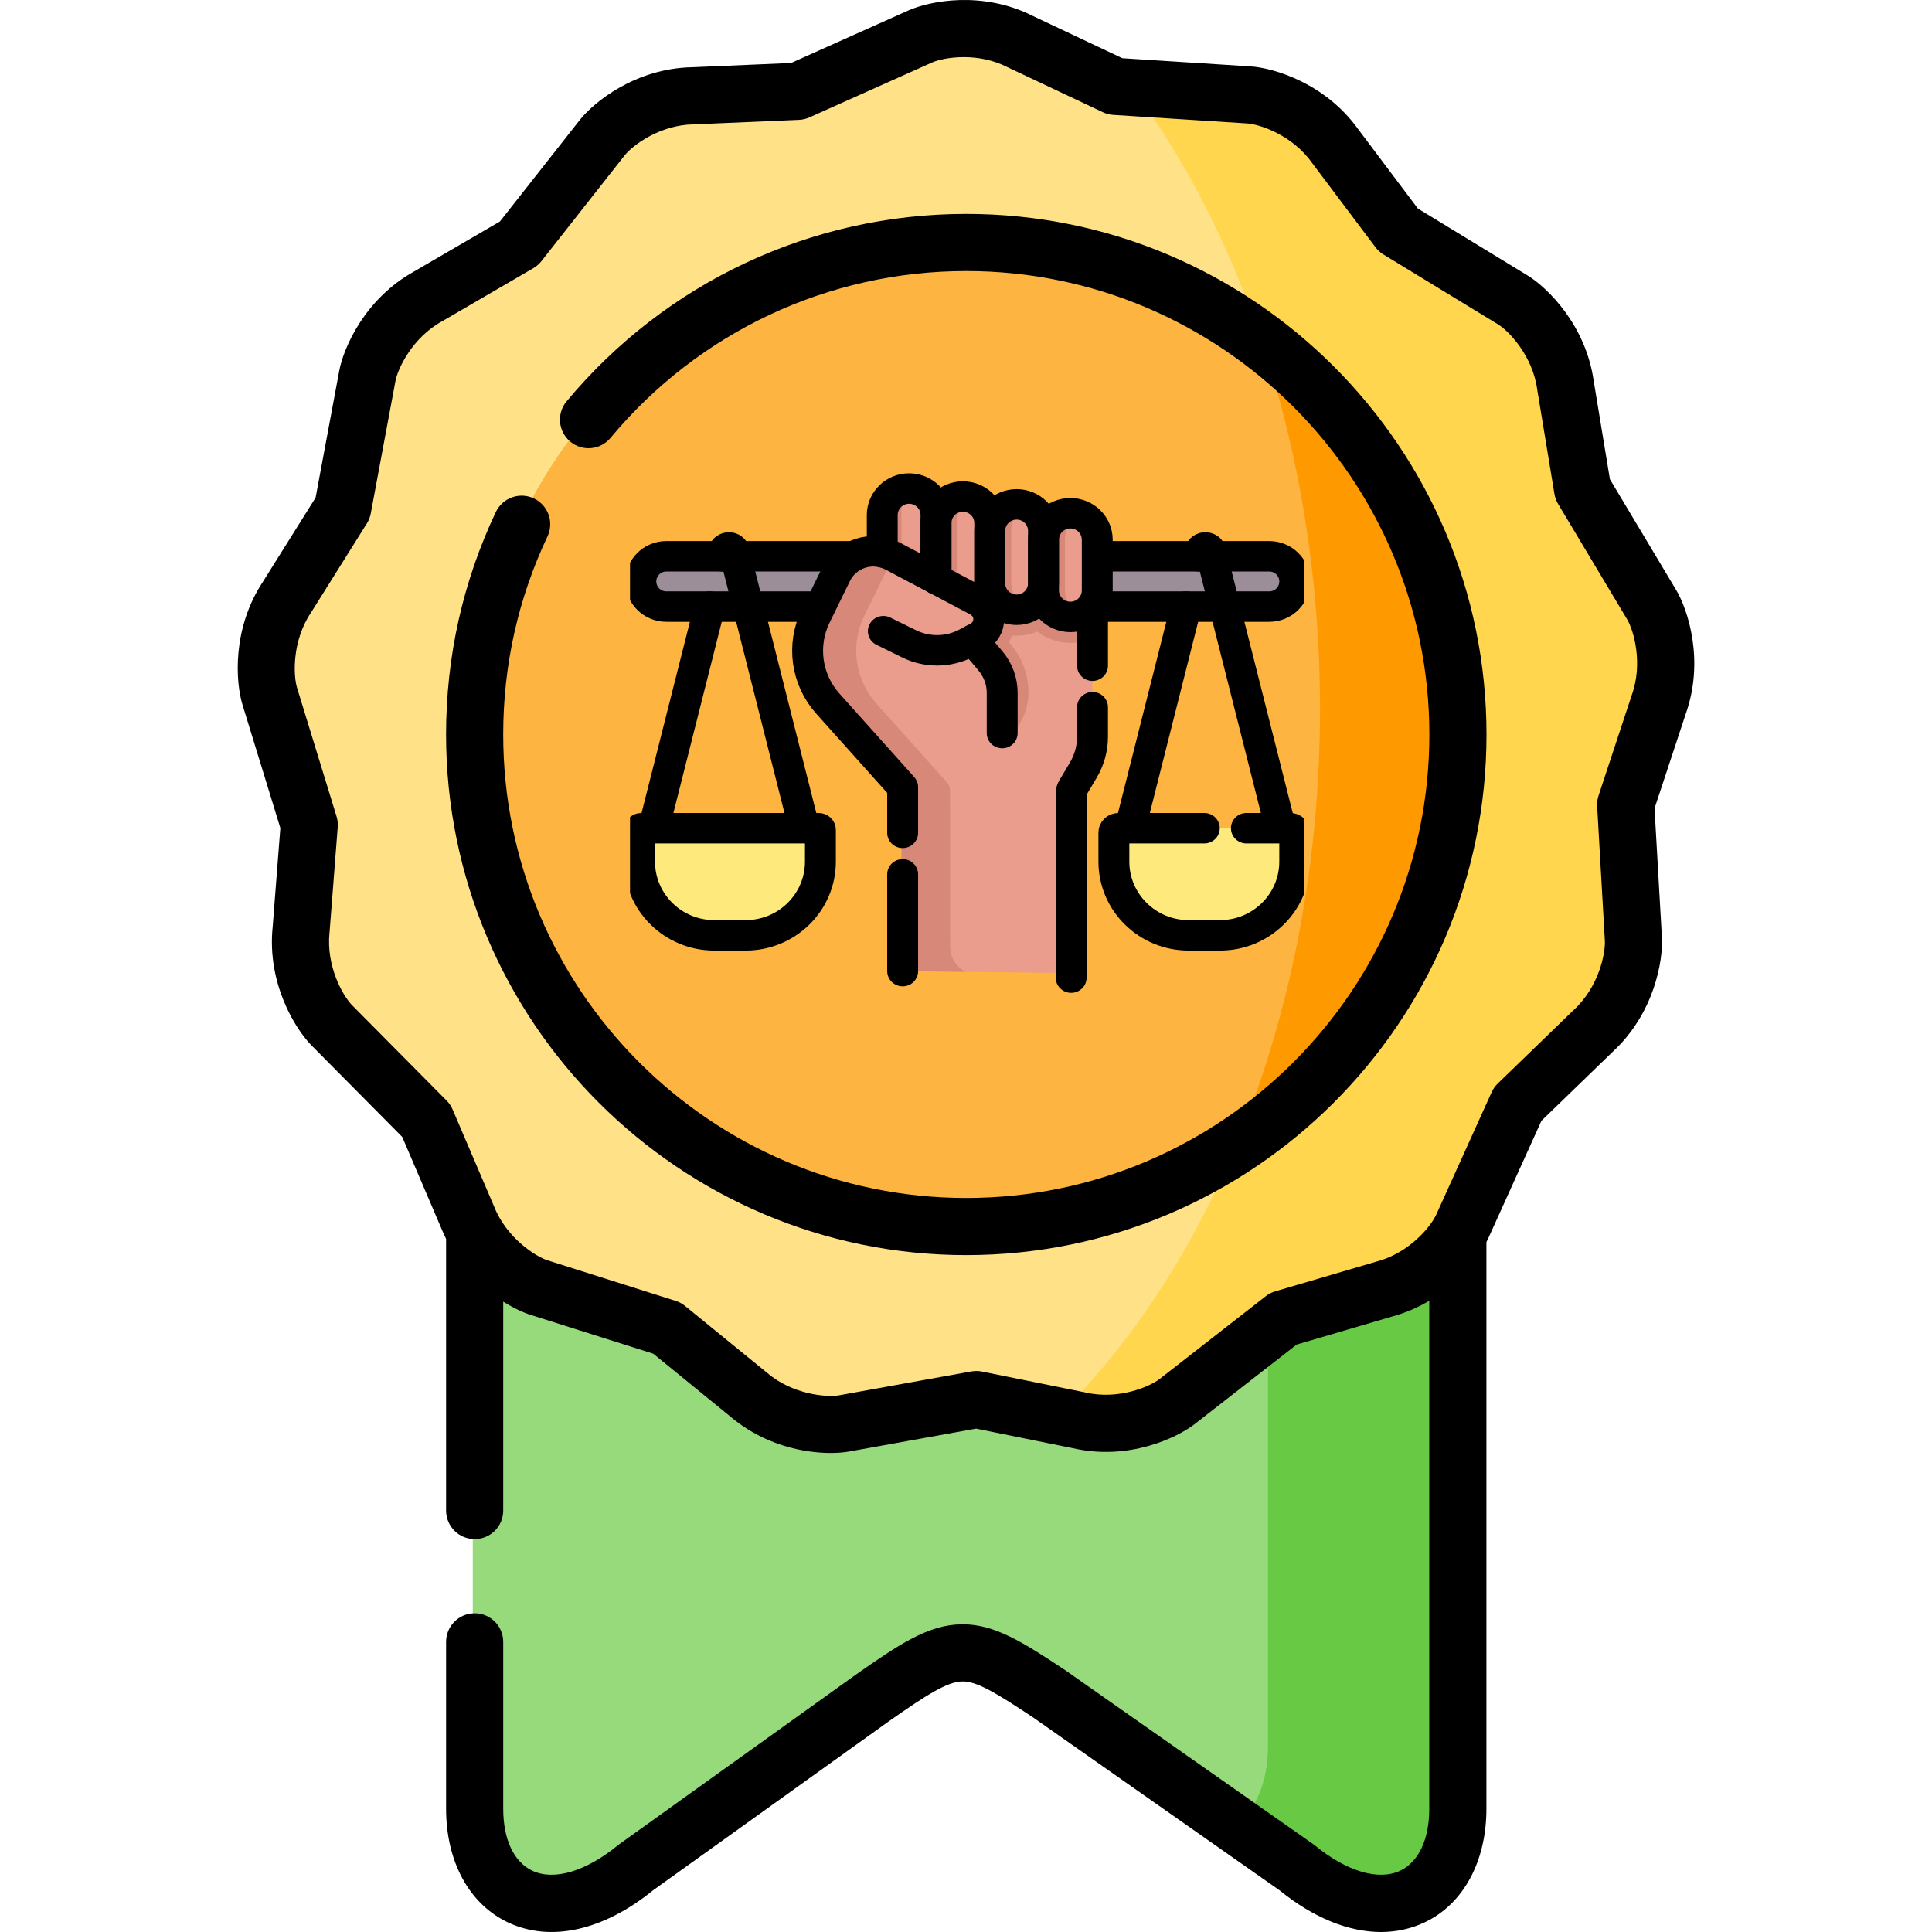 <?xml version="1.0" encoding="UTF-8" standalone="no"?>
<svg
   id="Layer_1"
   enable-background="new 0 0 512 512"
   height="512"
   viewBox="0 0 512 512"
   width="512"
   version="1.1"
   sodipodi:docname="society-level-1.svg"
   inkscape:version="1.1.1 (c3084ef, 2021-09-22)"
   xmlns:inkscape="http://www.inkscape.org/namespaces/inkscape"
   xmlns:sodipodi="http://sodipodi.sourceforge.net/DTD/sodipodi-0.dtd"
   xmlns="http://www.w3.org/2000/svg"
   xmlns:svg="http://www.w3.org/2000/svg">
  <defs
     id="defs964">
    <clipPath
       clipPathUnits="userSpaceOnUse"
       id="clipPath5018">
      <path
         d="M 0,512 H 512 V 0 H 0 Z"
         id="path5016" />
    </clipPath>
  </defs>
  <sodipodi:namedview
     id="namedview962"
     pagecolor="#ffffff"
     bordercolor="#666666"
     borderopacity="1.0"
     inkscape:pageshadow="2"
     inkscape:pageopacity="0.0"
     inkscape:pagecheckerboard="0"
     showgrid="false"
     inkscape:zoom="0.89419033"
     inkscape:cx="260.01176"
     inkscape:cy="306.98163"
     inkscape:window-width="1296"
     inkscape:window-height="969"
     inkscape:window-x="0"
     inkscape:window-y="38"
     inkscape:window-maximized="0"
     inkscape:current-layer="Layer_1" />
  <g
     clip-rule="evenodd"
     fill-rule="evenodd"
     id="g953">
    <path
       d="m125.289 400.942v79.375c0 23.764 20.096 34.294 42.893 15.625l62.706-44.967c22.854-16.08 25.185-15.938 47.413-1.138l65.69 46.105c22.768 18.67 42.865 8.14 42.865-15.625v-152.859c-36.782-48.155-224.018-47.045-261.567-.683z"
       fill="#97da7b"
       id="path937" />
    <path
       d="m87.256 271.762 25.185 25.415c6.31 14.771 12.734 38.99 29.988 44.426l34.053 10.786 21.603 17.617c8.925 7.684 20.551 8.652 25.526 7.741l35.162-6.347 27.288 5.521c11.484 2.675 22.172-1.907 26.179-5.037l28.198-22 26.72-7.855c9.835-2.59 16.685-9.676 19.699-14.572.483-.768.881-1.48 1.165-2.106l14.753-32.615 20.04-19.41c8.698-7.969 11.029-19.41 10.745-24.504l-2.047-35.774 8.755-26.525c4.008-11.099.767-22.313-1.848-26.696l-18.363-30.708-4.548-27.578c-1.592-11.697-9.636-20.121-13.985-22.797l-47.272-40.924c-6.822-9.62-17.879-13.319-22.939-13.661l-35.645-2.277-25.184-11.896c-10.489-5.35-21.973-3.472-26.634-1.395l-32.603 14.6-27.8 1.195c-11.796.171-21.091 7.172-24.247 11.185l-22.115 28.119-24.076 14.031c-10.347 5.664-15.321 16.194-16.259 21.203l-6.566 35.234-14.809 23.65c-6.538 9.819-6.083 21.487-4.605 26.354l10.517 34.266-2.16 27.834c-1.251 11.754 4.576 21.885 8.129 25.5z"
       fill="#ffe287"
       id="path939" />
    <path
       d="m333.929 89.162c32.12 23.85 52.956 62.128 52.956 105.245 0 43.316-21.006 81.709-53.382 105.559-2.047 1.508-4.15 2.96-6.31 4.354-11.939 28.318-28.112 52.68-47.242 71.378l6.111 1.224c11.484 2.675 22.172-1.907 26.179-5.037l28.198-22 26.72-7.855c9.835-2.59 16.685-9.676 19.699-14.572.483-.768.881-1.48 1.165-2.106l14.753-32.615 20.04-19.41c8.698-7.969 11.029-19.41 10.745-24.504l-2.047-35.774 8.755-26.525c4.008-11.099.767-22.313-1.848-26.696l-18.363-30.708-4.548-27.578c-1.592-11.697-9.636-20.121-13.985-22.797l-47.273-40.925c-6.822-9.62-17.879-13.319-22.939-13.661l-32.12-2.049c14.298 19.068 26.123 41.779 34.736 67.052z"
       fill="#ffd64d"
       id="path941" />
    <path
       d="m336.032 353.328v109.372c0 9.705-3.354 17.218-8.897 21.43l16.856 11.811c22.768 18.67 42.865 8.14 42.865-15.625v-152.858c-3.013 4.895-9.863 11.982-19.699 14.572l-26.72 7.855z"
       fill="#68ca44"
       id="path943" />
    <path
       d="m125.289 194.407c0 72.317 58.556 130.945 130.783 130.945s130.812-58.628 130.812-130.945-58.584-130.973-130.812-130.973-130.783 58.656-130.783 130.973z"
       fill="#fdb440"
       id="path945" />
    <path
       d="m333.929 89.162c10.176 29.883 15.89 63.352 15.89 98.728 0 40.328-7.419 78.208-20.438 111.108-.711 1.793-1.45 3.557-2.189 5.322 2.16-1.395 4.264-2.846 6.31-4.354 32.376-23.85 53.382-62.242 53.382-105.559 0-43.117-20.835-81.396-52.955-105.245z"
       fill="#fe9900"
       id="path947" />
    <g
       id="g5010"
       transform="matrix(0.349,0,0,-0.344,166.96,282.392)"
       style="display:inline;stroke-width:23.46;stroke-miterlimit:4;stroke-dasharray:none">
      <g
         id="g5012"
         style="stroke-width:23.46;stroke-miterlimit:4;stroke-dasharray:none">
        <g
           id="g5014"
           clip-path="url(#clipPath5018)"
           style="stroke-width:23.46;stroke-miterlimit:4;stroke-dasharray:none">
          <g
             id="g5020"
             transform="translate(351.2,397.36)"
             style="stroke-width:23.46;stroke-miterlimit:4;stroke-dasharray:none">
            <path
               d="m 0,0 v -143.99 c 0,-9.04 -2.41,-17.92 -6.97,-25.72 l -8.171,-13.94 c -0.71,-1.21 -1.079,-2.59 -1.079,-3.99 v -127.267 c 0,-6.149 -5.023,-11.114 -11.173,-11.042 l -105.864,1.241 c -6.048,0.071 -10.913,4.994 -11.702,11.129 l -0.107,130.806 L -144.277,0 Z"
               style="fill:#eb9d8d;fill-opacity:1;fill-rule:nonzero;stroke:none;stroke-width:23.46;stroke-miterlimit:4;stroke-dasharray:none"
               id="path5022" />
          </g>
          <g
             id="g5024"
             transform="translate(253.16,371.58)"
             style="stroke-width:23.46;stroke-miterlimit:4;stroke-dasharray:none">
            <path
               d="m 0,0 c 0,-22.282 18.128,-40.41 40.41,-40.41 5.596,0 10.928,1.145 15.778,3.211 6.89,-5.453 15.583,-8.721 25.032,-8.721 6.001,0 11.694,1.325 16.82,3.681 V 25.78 H 0 Z"
               style="fill:#d78878;fill-opacity:1;fill-rule:nonzero;stroke:none;stroke-width:23.46;stroke-miterlimit:4;stroke-dasharray:none"
               id="path5026" />
          </g>
          <g
             id="g5028"
             transform="translate(289.134,324.47)"
             style="stroke-width:23.46;stroke-miterlimit:4;stroke-dasharray:none">
            <path
               d="m 0,0 -1.429,1.72 c 3.147,5.486 4.825,11.815 4.702,18.412 -0.112,6.352 -1.927,12.572 -5.232,17.959 -3.304,5.405 -8.003,9.844 -13.575,12.83 L -56.457,72.89 h -6.338 V -85.748 h 26.771 c 26.92,0 48.909,21.513 49.489,48.427 10e-4,0.02 10e-4,0.031 10e-4,0.031 C 13.466,-23.704 8.686,-10.462 0,0"
               style="fill:#d78878;fill-opacity:1;fill-rule:nonzero;stroke:none;stroke-width:23.46;stroke-miterlimit:4;stroke-dasharray:none"
               id="path5030" />
          </g>
          <g
             id="g5032"
             transform="translate(206.135,392.361)"
             style="stroke-width:23.46;stroke-miterlimit:4;stroke-dasharray:none">
            <path
               d="m 0,0 h -178.522 c -10.705,0 -19.382,-8.677 -19.382,-19.381 0,-10.705 8.677,-19.382 19.382,-19.382 H 0 Z"
               style="fill:#9b8e99;fill-opacity:1;fill-rule:nonzero;stroke:none;stroke-width:23.46;stroke-miterlimit:4;stroke-dasharray:none"
               id="path5034" />
          </g>
          <g
             id="g5036"
             transform="translate(485.388,392.361)"
             style="stroke-width:23.46;stroke-miterlimit:4;stroke-dasharray:none">
            <path
               d="M 0,0 H -151.008 V -38.763 H 0 c 10.704,0 19.382,8.677 19.382,19.382 C 19.382,-8.677 10.704,0 0,0"
               style="fill:#9b8e99;fill-opacity:1;fill-rule:nonzero;stroke:none;stroke-width:23.46;stroke-miterlimit:4;stroke-dasharray:none"
               id="path5038" />
          </g>
          <g
             id="g5040"
             transform="translate(273.161,413.64)"
             style="stroke-width:23.46;stroke-miterlimit:4;stroke-dasharray:none">
            <path
               d="m 0,0 v -33.533 c 0,-11.271 -9.131,-20.412 -20.401,-20.412 -11.272,0 -20.412,9.141 -20.412,20.412 V 6.84 c 0,11.271 9.14,20.402 20.412,20.402 5.63,0 10.73,-2.28 14.43,-5.971 C -2.28,17.571 0,12.471 0,6.84 Z"
               style="fill:#eb9d8d;fill-opacity:1;fill-rule:nonzero;stroke:none;stroke-width:23.46;stroke-miterlimit:4;stroke-dasharray:none"
               id="path5042" />
          </g>
          <g
             id="g5044"
             transform="translate(234.044,416.484)"
             style="stroke-width:23.46;stroke-miterlimit:4;stroke-dasharray:none">
            <path
               d="m 0,0 v -36.32 c 0,-12.208 -9.89,-22.109 -22.098,-22.109 -12.208,0 -22.108,9.901 -22.108,26.058 v 43.73 c 0,8.258 9.9,18.148 22.108,18.148 6.099,0 11.623,-2.47 15.631,-6.467 C -2.47,19.032 0,13.507 0,7.409 Z"
               style="fill:#eb9d8d;fill-opacity:1;fill-rule:nonzero;stroke:none;stroke-width:23.46;stroke-miterlimit:4;stroke-dasharray:none"
               id="path5046" />
          </g>
          <g
             id="g5048"
             transform="translate(206.135,384.483)"
             style="stroke-width:23.46;stroke-miterlimit:4;stroke-dasharray:none">
            <path
               d="m 0,0 v 43.729 c 0,6.17 5.536,13.251 13.424,16.437 -2.372,0.869 -4.942,1.341 -7.612,1.341 -12.208,0 -22.109,-9.889 -22.109,-18.147 V -0.37 c 0,-16.157 9.901,-26.058 22.109,-26.058 3.076,0 6.003,0.63 8.665,1.766 C 6.027,-21.405 0,-12.607 0,0"
               style="fill:#d78878;fill-opacity:1;fill-rule:nonzero;stroke:none;stroke-width:23.46;stroke-miterlimit:4;stroke-dasharray:none"
               id="path5050" />
          </g>
          <g
             id="g5052"
             transform="translate(260.2,328)"
             style="stroke-width:23.46;stroke-miterlimit:4;stroke-dasharray:none">
            <path
               d="m 0,0 13.55,-16.31 c 5.72,-6.89 8.849,-15.56 8.849,-24.51 v -31.01 c 0,-22.025 -17.854,-39.88 -39.879,-39.88 l -36.581,-0.78 -55.859,63.27 c -16.41,18.59 -20.08,45.21 -9.31,67.54 l 15.49,32.13 c 7.75,16.08 27.34,22.45 43.059,14.01 L 3.939,29.77 c 2.5,-1.34 4.54,-3.3 5.971,-5.64 1.43,-2.33 2.25,-5.05 2.3,-7.88 C 12.319,10.37 9.13,4.92 3.95,2.13 Z"
               style="fill:#eb9d8d;fill-opacity:1;fill-rule:nonzero;stroke:none;stroke-width:23.46;stroke-miterlimit:4;stroke-dasharray:none"
               id="path5054" />
          </g>
          <g
             id="g5056"
             transform="translate(211.379,251.351)"
             style="stroke-width:23.46;stroke-miterlimit:4;stroke-dasharray:none">
            <path
               d="m 0,0 -24.217,27.429 c -16.41,18.59 -20.08,45.21 -9.309,67.54 l 15.49,32.13 c 2.384,4.945 5.89,8.968 10.056,11.928 l -3.879,2.082 c -15.72,8.44 -35.31,2.07 -43.06,-14.01 l -15.49,-32.13 c -10.77,-22.33 -7.1,-48.95 9.31,-67.54 L -5.238,-35.841 0,-35.729 Z"
               style="fill:#d78878;fill-opacity:1;fill-rule:nonzero;stroke:none;stroke-width:23.46;stroke-miterlimit:4;stroke-dasharray:none"
               id="path5058" />
          </g>
          <g
             id="g5060"
             transform="translate(254.811,72.281)"
             style="stroke-width:23.46;stroke-miterlimit:4;stroke-dasharray:none">
            <path
               d="m 0,0 c -7.189,3.665 -11.688,11.084 -11.694,19.154 l -0.094,120.555 c -0.002,2.27 -0.832,4.461 -2.334,6.163 L -48.494,184.803 -48.677,142.306 -48.57,11.5 C -47.781,5.365 -42.916,0.442 -36.868,0.371 L 0.124,-0.062 c 0,0 -0.043,0.021 -0.124,0.062"
               style="fill:#d78878;fill-opacity:1;fill-rule:nonzero;stroke:none;stroke-width:23.46;stroke-miterlimit:4;stroke-dasharray:none"
               id="path5062" />
          </g>
          <g
             id="g5064"
             transform="translate(313.97,405.11)"
             style="stroke-width:23.46;stroke-miterlimit:4;stroke-dasharray:none">
            <path
               d="m 0,0 v -33.53 c 0,-11.27 -9.13,-20.41 -20.399,-20.41 -11.271,0 -20.411,9.14 -20.411,20.41 V 6.84 c 0,11.27 9.14,20.4 20.411,20.4 5.629,0 10.729,-2.28 14.429,-5.97 C -2.279,17.57 0,12.47 0,6.84 Z"
               style="fill:#eb9d8d;fill-opacity:1;fill-rule:nonzero;stroke:none;stroke-width:23.46;stroke-miterlimit:4;stroke-dasharray:none"
               id="path5066" />
          </g>
          <g
             id="g5068"
             transform="translate(354.79,405.11)"
             style="stroke-width:23.46;stroke-miterlimit:4;stroke-dasharray:none">
            <path
               d="m 0,0 v -39.04 c 0,-11.27 -9.14,-20.41 -20.41,-20.41 -11.27,0 -20.41,9.14 -20.41,20.41 V -33.53 0 c 0,11.27 9.14,20.41 20.41,20.41 5.639,0 10.74,-2.28 14.43,-5.98 C -2.29,10.74 0,5.63 0,0"
               style="fill:#eb9d8d;fill-opacity:1;fill-rule:nonzero;stroke:none;stroke-width:23.46;stroke-miterlimit:4;stroke-dasharray:none"
               id="path5070" />
          </g>
          <g
             id="g5072"
             transform="translate(289.456,371.949)"
             style="stroke-width:23.46;stroke-miterlimit:4;stroke-dasharray:none">
            <path
               d="m 0,0 v 40.37 c 0,8.211 4.873,15.272 11.864,18.508 -2.388,0.98 -5.01,1.523 -7.75,1.523 -11.27,0 -20.41,-9.13 -20.41,-20.401 V -0.369 c 0,-11.27 9.14,-20.394 20.41,-20.41 3.063,-0.005 5.986,0.675 8.585,1.889 C 5.269,-15.838 0,-8.528 0,0"
               style="fill:#d78878;fill-opacity:1;fill-rule:nonzero;stroke:none;stroke-width:23.46;stroke-miterlimit:4;stroke-dasharray:none"
               id="path5074" />
          </g>
          <g
             id="g5076"
             transform="translate(330.267,366.44)"
             style="stroke-width:23.46;stroke-miterlimit:4;stroke-dasharray:none">
            <path
               d="m 0,0 v 5.51 33.53 c 0,8.212 4.882,15.277 11.875,18.515 -2.388,0.98 -5.018,1.526 -7.762,1.526 -11.27,0 -20.41,-9.141 -20.41,-20.411 V 5.141 -0.37 c 0,-11.27 9.14,-20.4 20.41,-20.409 3.061,-0.003 6.006,0.677 8.606,1.898 C 5.288,-15.831 0,-8.529 0,0"
               style="fill:#d78878;fill-opacity:1;fill-rule:nonzero;stroke:none;stroke-width:23.46;stroke-miterlimit:4;stroke-dasharray:none"
               id="path5078" />
          </g>
          <g
             id="g5080"
             transform="translate(248.644,380.476)"
             style="stroke-width:23.46;stroke-miterlimit:4;stroke-dasharray:none">
            <path
               d="m 0,0 v 40.374 c 0,8.211 4.877,15.271 11.87,18.507 -2.39,0.98 -5.015,1.525 -7.755,1.525 -11.271,0 -20.412,-9.131 -20.412,-20.402 V -0.37 c 0,-11.271 9.141,-20.412 20.412,-20.412 3.06,0 5.95,0.693 8.555,1.9 C 5.238,-15.831 0,-8.53 0,0"
               style="fill:#d78878;fill-opacity:1;fill-rule:nonzero;stroke:none;stroke-width:23.46;stroke-miterlimit:4;stroke-dasharray:none"
               id="path5082" />
          </g>
          <g
             id="g5084"
             transform="translate(267.69,364.375)"
             style="stroke-width:23.46;stroke-miterlimit:4;stroke-dasharray:none">
            <path
               d="m 0,0 -64.694,34.73 -5.15,2.69 V 20.471 l 62.748,-33.687 c 2.604,-1.398 4.257,-4.101 4.313,-7.057 0.059,-3.083 -1.591,-5.906 -4.309,-7.366 l -8.477,-4.558 c -11.434,-6.147 -25.198,-6.359 -36.815,-0.566 l -19.59,9.766 c -3.709,1.85 -8.21,0.341 -10.058,-3.365 -1.849,-3.707 -0.342,-8.21 3.365,-10.058 l 19.59,-9.767 c 7.727,-3.853 16.14,-5.772 24.551,-5.772 8.975,0 17.945,2.188 26.06,6.55 l 8.477,4.558 c 7.695,4.136 12.372,12.132 12.204,20.866 C 12.055,-11.617 7.374,-3.959 0,0"
               style="fill:#d78878;fill-opacity:1;fill-rule:nonzero;stroke:none;stroke-width:23.46;stroke-miterlimit:4;stroke-dasharray:none"
               id="path5086" />
          </g>
          <g
             id="g5088"
             transform="translate(87.772,100.333)"
             style="stroke-width:23.46;stroke-miterlimit:4;stroke-dasharray:none">
            <path
               d="M 0,0 H -23.717 C -55.09,0 -80.522,25.433 -80.522,56.806 v 17.977 c 0,4.28 3.469,7.75 7.751,7.75 H 49.056 c 4.28,0 7.75,-3.47 7.75,-7.75 V 56.806 C 56.806,25.433 31.373,0 0,0"
               style="fill:#fee97d;fill-opacity:1;fill-rule:nonzero;stroke:none;stroke-width:23.46;stroke-miterlimit:4;stroke-dasharray:none"
               id="path5090" />
          </g>
          <g
             id="g5092"
             transform="translate(424.228,100.333)"
             style="stroke-width:23.46;stroke-miterlimit:4;stroke-dasharray:none">
            <path
               d="M 0,0 H 23.717 C 55.09,0 80.522,25.433 80.522,56.806 v 19.481 c 0,3.45 -2.796,6.246 -6.247,6.246 H -50.559 c -3.45,0 -6.247,-2.796 -6.247,-6.246 V 56.806 C -56.806,25.433 -31.373,0 0,0"
               style="fill:#fee97d;fill-opacity:1;fill-rule:nonzero;stroke:none;stroke-width:23.46;stroke-miterlimit:4;stroke-dasharray:none"
               id="path5094" />
          </g>
          <g
             id="g5096"
             transform="translate(207.025,147.34)"
             style="stroke-width:23.46;stroke-miterlimit:4;stroke-dasharray:none">
            <path
               d="M 0,0 V -74.56"
               style="fill:none;stroke:#000000;stroke-width:23.46;stroke-linecap:round;stroke-linejoin:round;stroke-miterlimit:4;stroke-dasharray:none;stroke-opacity:1"
               id="path5098" />
          </g>
          <g
             id="g5100"
             transform="translate(192.371,334.666)"
             style="stroke-width:23.46;stroke-miterlimit:4;stroke-dasharray:none">
            <path
               d="m 0,0 19.589,-9.767 c 13.815,-6.887 30.116,-6.637 43.713,0.673 l 8.477,4.557 c 5.182,2.786 8.369,8.235 8.256,14.117 -0.107,5.669 -3.267,10.838 -8.264,13.521 L 7.152,57.791 C -8.57,66.232 -28.157,59.862 -35.907,43.788 L -51.399,11.656 c -10.769,-22.337 -7.101,-48.952 9.309,-67.543 l 56.744,-64.284 v -35.193"
               style="fill:none;stroke:#000000;stroke-width:23.46;stroke-linecap:round;stroke-linejoin:round;stroke-miterlimit:4;stroke-dasharray:none;stroke-opacity:1"
               id="path5102" />
          </g>
          <g
             id="g5104"
             transform="translate(260.198,328.005)"
             style="stroke-width:23.46;stroke-miterlimit:4;stroke-dasharray:none">
            <path
               d="m 0,0 13.553,-16.314 c 5.721,-6.888 8.853,-15.561 8.853,-24.515 v -31.006"
               style="fill:none;stroke:#000000;stroke-width:23.46;stroke-linecap:round;stroke-linejoin:round;stroke-miterlimit:4;stroke-dasharray:none;stroke-opacity:1"
               id="path5106" />
          </g>
          <g
             id="g5108"
             transform="translate(232.348,374.836)"
             style="stroke-width:23.46;stroke-miterlimit:4;stroke-dasharray:none">
            <path
               d="m 0,0 v 49.302 c 0,11.27 -9.137,20.406 -20.407,20.406 -11.27,0 -20.406,-9.136 -20.406,-20.406 V 20.596"
               style="fill:none;stroke:#000000;stroke-width:23.46;stroke-linecap:round;stroke-linejoin:round;stroke-miterlimit:4;stroke-dasharray:none;stroke-opacity:1"
               id="path5110" />
          </g>
          <g
             id="g5112"
             transform="translate(266.324,356.341)"
             style="stroke-width:23.46;stroke-miterlimit:4;stroke-dasharray:none">
            <path
               d="m 0,0 c 4.193,3.737 6.837,9.177 6.837,15.236 v 46.397 c 0,11.271 -9.137,20.407 -20.406,20.407 -11.271,0 -20.408,-9.136 -20.408,-20.407 V 18.496"
               style="fill:none;stroke:#000000;stroke-width:23.46;stroke-linecap:round;stroke-linejoin:round;stroke-miterlimit:4;stroke-dasharray:none;stroke-opacity:1"
               id="path5114" />
          </g>
          <g
             id="g5116"
             transform="translate(293.568,351.17)"
             style="stroke-width:23.46;stroke-miterlimit:4;stroke-dasharray:none">
            <path
               d="m 0,0 v 0 c -11.271,0 -20.407,9.136 -20.407,20.407 v 40.37 c 0,11.27 9.136,20.407 20.407,20.407 11.271,0 20.406,-9.137 20.406,-20.407 V 20.407 C 20.406,9.136 11.271,0 0,0 Z"
               style="fill:none;stroke:#000000;stroke-width:23.46;stroke-linecap:round;stroke-linejoin:round;stroke-miterlimit:4;stroke-dasharray:none;stroke-opacity:1"
               id="path5118" />
          </g>
          <g
             id="g5120"
             transform="translate(334.382,345.659)"
             style="stroke-width:23.46;stroke-miterlimit:4;stroke-dasharray:none">
            <path
               d="m 0,0 v 0 c -11.271,0 -20.407,9.136 -20.407,20.407 v 39.046 c 0,11.27 9.136,20.406 20.407,20.406 11.271,0 20.406,-9.136 20.406,-20.406 V 20.407 C 20.406,9.136 11.271,0 0,0 Z"
               style="fill:none;stroke:#000000;stroke-width:23.46;stroke-linecap:round;stroke-linejoin:round;stroke-miterlimit:4;stroke-dasharray:none;stroke-opacity:1"
               id="path5122" />
          </g>
          <g
             id="g5124"
             transform="translate(334.981,67.78)"
             style="stroke-width:23.46;stroke-miterlimit:4;stroke-dasharray:none">
            <path
               d="m 0,0 v 141.936 c 0,1.404 0.374,2.783 1.083,3.994 l 8.161,13.94 c 4.569,7.803 6.978,16.682 6.978,25.724 v 22.732"
               style="fill:none;stroke:#000000;stroke-width:23.46;stroke-linecap:round;stroke-linejoin:round;stroke-miterlimit:4;stroke-dasharray:none;stroke-opacity:1"
               id="path5126" />
          </g>
          <g
             id="g5128"
             transform="translate(351.202,308.068)"
             style="stroke-width:23.46;stroke-miterlimit:4;stroke-dasharray:none">
            <path
               d="M 0,0 V 40.89"
               style="fill:none;stroke:#000000;stroke-width:23.46;stroke-linecap:round;stroke-linejoin:round;stroke-miterlimit:4;stroke-dasharray:none;stroke-opacity:1"
               id="path5130" />
          </g>
          <g
             id="g5132"
             transform="translate(87.772,100.333)"
             style="stroke-width:23.46;stroke-miterlimit:4;stroke-dasharray:none">
            <path
               d="M 0,0 H -23.717 C -55.09,0 -80.522,25.433 -80.522,56.806 v 24.441 c 0,0.71 0.576,1.286 1.287,1.286 H 55.519 c 0.71,0 1.287,-0.576 1.287,-1.286 V 56.806 C 56.806,25.433 31.373,0 0,0 Z"
               style="fill:none;stroke:#000000;stroke-width:23.46;stroke-linecap:round;stroke-linejoin:round;stroke-miterlimit:4;stroke-dasharray:none;stroke-opacity:1"
               id="path5134" />
          </g>
          <g
             id="g5136"
             transform="translate(70.136,392.361)"
             style="stroke-width:23.46;stroke-miterlimit:4;stroke-dasharray:none">
            <path
               d="m 0,0 0.9,3.617 c 1.056,4.254 7.103,4.254 8.158,0 l 52.851,-212.112"
               style="fill:none;stroke:#000000;stroke-width:23.46;stroke-linecap:round;stroke-linejoin:round;stroke-miterlimit:4;stroke-dasharray:none;stroke-opacity:1"
               id="path5138" />
          </g>
          <g
             id="g5140"
             transform="translate(18.185,183.866)"
             style="stroke-width:23.46;stroke-miterlimit:4;stroke-dasharray:none">
            <path
               d="M 0,0 42.292,169.731"
               style="fill:none;stroke:#000000;stroke-width:23.46;stroke-linecap:round;stroke-linejoin:round;stroke-miterlimit:4;stroke-dasharray:none;stroke-opacity:1"
               id="path5142" />
          </g>
          <g
             id="g5144"
             transform="translate(436.087,182.866)"
             style="stroke-width:23.46;stroke-miterlimit:4;stroke-dasharray:none">
            <path
               d="m 0,0 h -65.278 c -1.87,0 -3.386,-1.516 -3.386,-3.385 v -22.343 c 0,-31.373 25.433,-56.805 56.806,-56.805 h 23.716 c 31.373,0 56.806,25.432 56.806,56.805 V -3.385 C 68.664,-1.516 67.148,0 65.278,0 H 31.962"
               style="fill:none;stroke:#000000;stroke-width:23.46;stroke-linecap:round;stroke-linejoin:round;stroke-miterlimit:4;stroke-dasharray:none;stroke-opacity:1"
               id="path5146" />
          </g>
          <g
             id="g5148"
             transform="translate(422.247,353.598)"
             style="stroke-width:23.46;stroke-miterlimit:4;stroke-dasharray:none">
            <path
               d="M 0,0 -42.292,-169.731"
               style="fill:none;stroke:#000000;stroke-width:23.46;stroke-linecap:round;stroke-linejoin:round;stroke-miterlimit:4;stroke-dasharray:none;stroke-opacity:1"
               id="path5150" />
          </g>
          <g
             id="g5152"
             transform="translate(493.815,183.866)"
             style="stroke-width:23.46;stroke-miterlimit:4;stroke-dasharray:none">
            <path
               d="m 0,0 -52.852,212.111 c -1.055,4.255 -7.102,4.255 -8.157,0 l -0.901,-3.616"
               style="fill:none;stroke:#000000;stroke-width:23.46;stroke-linecap:round;stroke-linejoin:round;stroke-miterlimit:4;stroke-dasharray:none;stroke-opacity:1"
               id="path5154" />
          </g>
          <g
             id="g5156"
             transform="translate(355.788,392.361)"
             style="stroke-width:23.46;stroke-miterlimit:4;stroke-dasharray:none">
            <path
               d="m 0,0 h 129.6 c 10.704,0 19.38,-8.677 19.38,-19.381 0,-10.704 -8.676,-19.382 -19.38,-19.382 H 0"
               style="fill:none;stroke:#000000;stroke-width:23.46;stroke-linecap:round;stroke-linejoin:round;stroke-miterlimit:4;stroke-dasharray:none;stroke-opacity:1"
               id="path5158" />
          </g>
          <g
             id="g5160"
             transform="translate(143.577,353.598)"
             style="stroke-width:23.46;stroke-miterlimit:4;stroke-dasharray:none">
            <path
               d="m 0,0 h -115.965 c -10.704,0 -19.381,8.678 -19.381,19.382 0,10.704 8.677,19.381 19.381,19.381 H 24.076"
               style="fill:none;stroke:#000000;stroke-width:23.46;stroke-linecap:round;stroke-linejoin:round;stroke-miterlimit:4;stroke-dasharray:none;stroke-opacity:1"
               id="path5162" />
          </g>
        </g>
      </g>
    </g>
  </g>
  <path
     d="m444.197 156.351-17.552-29.341-4.281-25.941c-2.078-14.946-12.317-24.856-17.475-28.028l-29.144-17.778-15.775-20.978c-8.756-12.267-22.43-16.278-28.477-16.686l-34.064-2.175-23.682-11.181c-13.448-6.804-27.419-3.964-32.954-1.499l-31.156 13.946-26.146 1.123c-15.11.264-26.146 9.281-29.876 14.023l-21.136 26.863-22.656 13.197c-13.208 7.275-18.797 20.38-19.908 26.312l-6.277 33.668-13.936 22.246c-8.322 12.573-7.22 26.778-5.461 32.566l10.054 32.743-2.032 26.177c-1.554 15.005 6.011 27.087 10.262 31.409l24.07 24.279 10.324 24.145c.398.997.837 1.95 1.297 2.878v71.989c0 4.181 3.389 7.571 7.57 7.571s7.57-3.39 7.57-7.571v-55.366c2.799 1.766 5.361 2.922 7.218 3.501l32.544 10.303 20.324 16.568c9.016 7.716 19.673 9.742 26.709 9.742 1.958 0 3.636-.157 4.92-.392l33.599-6.063 25.661 5.19c14.713 3.379 27.582-2.733 32.336-6.445l26.951-21.018 25.13-7.384c3.737-.992 7.073-2.482 10.02-4.237v134.633c0 8.118-2.81 14.103-7.711 16.423-5.723 2.71-14.178.196-22.618-6.722-.146-.12-.297-.234-.451-.342l-65.436-45.906c-.051-.036-.103-.071-.154-.105-11.357-7.558-18.818-12.234-27.266-12.234-.153 0-.307.001-.46.004-8.712.175-16.336 5.234-28.107 13.513l-62.462 44.772c-.131.094-.26.192-.385.295-8.459 6.924-16.929 9.435-22.652 6.722-4.899-2.321-7.709-8.306-7.709-16.421v-44.234c0-4.181-3.389-7.571-7.57-7.571s-7.57 3.39-7.57 7.571v44.234c0 13.995 6.119 25.249 16.367 30.105 11.259 5.334 25.292 2.225 38.532-8.531l62.215-44.596c10.451-7.35 15.768-10.643 19.645-10.72 3.753-.089 8.644 2.783 18.958 9.644l65.134 45.695c8.974 7.291 18.315 11.062 26.91 11.062 4.058 0 7.951-.841 11.559-2.549 10.253-4.854 16.374-16.11 16.374-30.11v-150.18c.18-.347.347-.682.488-.994l14.1-31.16 18.855-18.254c11.1-10.224 13.403-24.3 13.065-30.339l-1.955-34.181 8.238-24.948c5.084-14.208.592-27.744-2.505-32.932zm-11.776 27.895c-.023.065-.046.131-.068.198l-8.721 26.41c-.299.904-.424 1.856-.369 2.807l2.037 35.609c.187 3.363-1.583 12.282-8.257 18.393-.052.047-.103.095-.153.144l-19.962 19.326c-.685.663-1.239 1.45-1.631 2.319l-14.692 32.467c-.121.267-.286.573-.472.894-.172.245-.331.499-.473.765-2.266 3.456-7.469 8.814-14.864 10.752-.072.019-.143.039-.215.06l-26.617 7.821c-.915.268-1.77.707-2.521 1.294l-28.091 21.907c-2.639 2.061-10.93 5.652-19.702 3.61-.072-.017-.145-.032-.217-.047l-27.183-5.497c-.938-.19-1.905-.2-2.845-.03l-35.043 6.323c-3.138.577-12.316-.138-19.126-5.999-.051-.044-.102-.087-.154-.13l-21.519-17.541c-.741-.603-1.588-1.061-2.498-1.35l-33.952-10.749c-3.046-.95-10.841-5.855-14.16-14.235-.025-.063-.051-.126-.078-.188l-10.929-25.56c-.375-.878-.913-1.676-1.584-2.354l-25.065-25.283c-2.361-2.402-6.927-10.274-5.968-19.28.008-.072.015-.144.021-.216l2.152-27.714c.073-.947-.032-1.9-.311-2.809l-10.47-34.096c-.978-3.22-1.374-12.308 3.644-19.842.039-.059.077-.118.115-.178l14.752-23.548c.504-.805.852-1.698 1.027-2.632l6.539-35.075c.619-3.303 4.461-11.526 12.389-15.863.06-.033.118-.066.177-.1l23.983-13.97c.824-.48 1.55-1.111 2.14-1.86l22.029-27.997c2.072-2.634 9.276-8.117 18.312-8.247.072-.001.144-.003.216-.006l27.692-1.19c.956-.041 1.895-.263 2.767-.654l32.466-14.532c1.574-.701 4.689-1.438 8.431-1.438 3.555 0 7.677.664 11.58 2.655.068.035.138.068.207.102l25.087 11.845c.864.408 1.797.648 2.75.709l35.48 2.265c3.353.226 11.966 3.073 17.185 10.429.041.057.082.114.124.169l16.706 22.216c.576.765 1.291 1.415 2.109 1.913l30.358 18.519c2.865 1.761 9.174 8.3 10.395 17.27.01.071.021.141.031.211l4.53 27.459c.155.938.485 1.838.973 2.654l18.288 30.57c1.724 2.889 4.293 11.612 1.218 20.125z"
     id="path955" />
  <path
     d="m256.061 56.689c-41.022 0-79.626 18.108-105.912 49.681-2.675 3.213-2.239 7.987.974 10.663 3.212 2.674 7.986 2.24 10.662-.974 23.4-28.107 57.762-44.228 94.275-44.228 67.676 0 122.734 55.104 122.734 122.837 0 67.716-55.058 122.808-122.734 122.808-67.661 0-122.706-55.091-122.706-122.808 0-18.374 3.947-36.039 11.732-52.503 1.787-3.78.172-8.293-3.608-10.081-3.781-1.786-8.292-.172-10.08 3.608-8.749 18.503-13.184 38.346-13.184 58.975 0 76.066 61.838 137.95 137.847 137.95 76.025 0 137.875-61.884 137.875-137.95 0-76.081-61.851-137.978-137.875-137.978z"
     id="path957" />
</svg>
